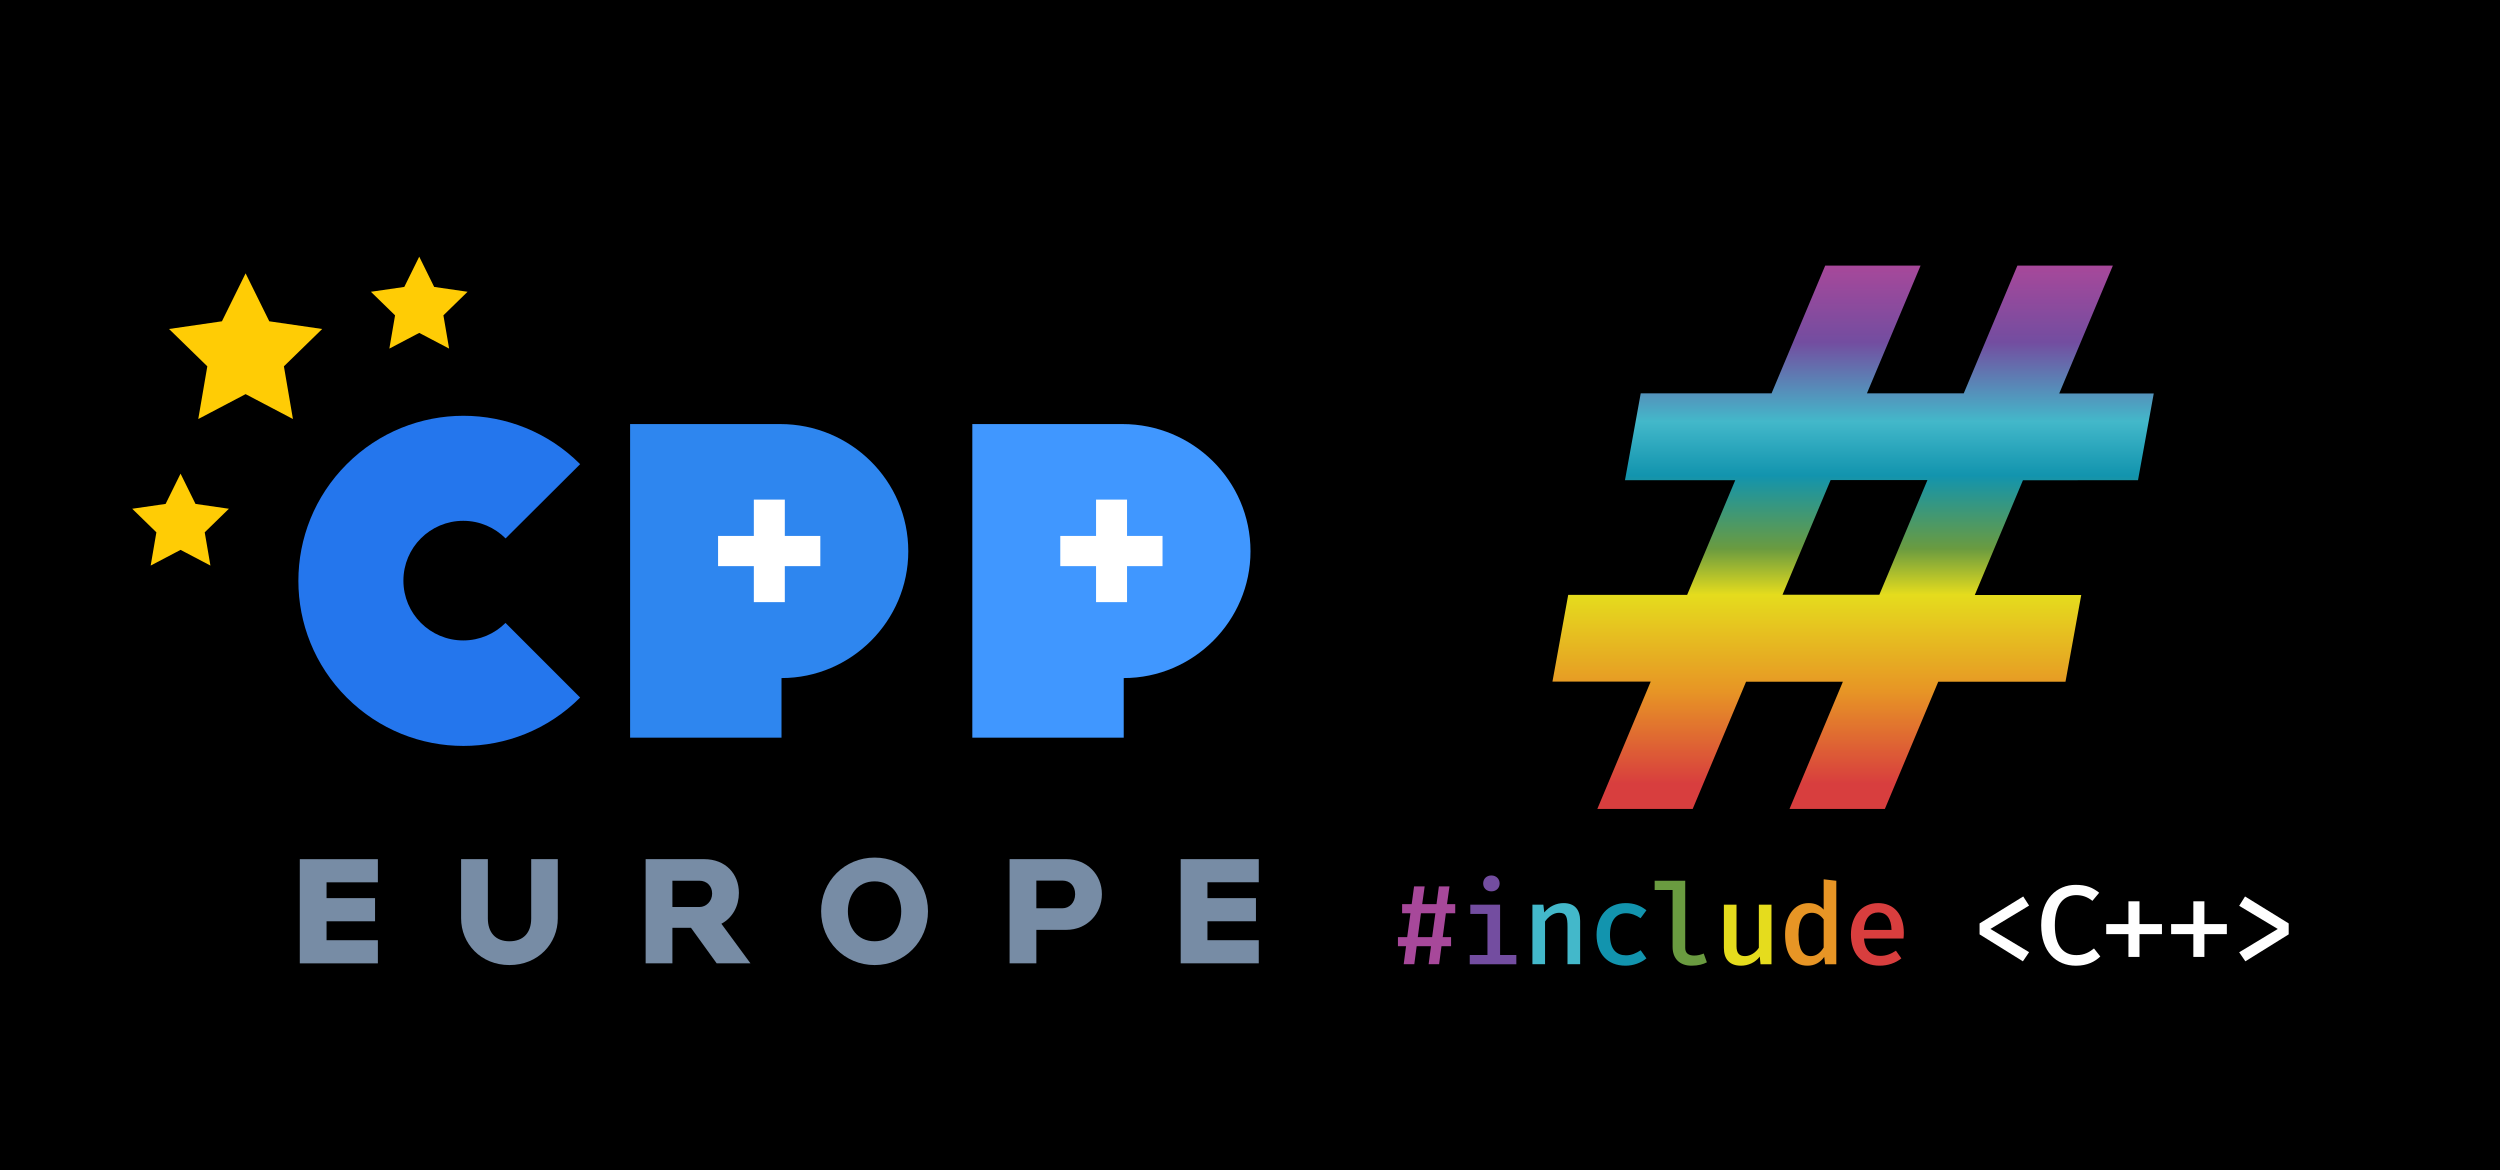 <?xml version="1.0" encoding="UTF-8" standalone="no"?>
<svg
   xmlns:dc="http://purl.org/dc/elements/1.1/"
   xmlns:cc="http://creativecommons.org/ns#"
   xmlns:rdf="http://www.w3.org/1999/02/22-rdf-syntax-ns#"
   xmlns:svg="http://www.w3.org/2000/svg"
   xmlns="http://www.w3.org/2000/svg"
   xmlns:sodipodi="http://sodipodi.sourceforge.net/DTD/sodipodi-0.dtd"
   xmlns:inkscape="http://www.inkscape.org/namespaces/inkscape"
   sodipodi:docname="with_rainbow_include_for_dark.svg"
   inkscape:version="1.0 (4035a4f, 2020-05-01)"
   id="svg807"
   version="1.1"
   viewBox="0 0 195.406 91.467"
   height="91.467mm"
   width="195.406mm">
  <rect x="0" y="0" width="195.406" height="91.467" fill="#333333" stroke="none"/>
  <defs
     id="defs801">
    <linearGradient
       id="SVGID_1_-5"
       gradientUnits="userSpaceOnUse"
       x1="249.7"
       y1="-6379.498"
       x2="249.7"
       y2="-6846.148"
       gradientTransform="matrix(1,0,0,-1,0,-6379.498)">
      <stop
         offset="0"
         style="stop-color:#A7489A"
         id="stop57-9" />
      <stop
         offset="0.141"
         style="stop-color:#734DA0"
         id="stop59-4" />
      <stop
         offset="0.287"
         style="stop-color:#43B8CA"
         id="stop61-3" />
      <stop
         offset="0.386"
         style="stop-color:#1294AE"
         id="stop63-9" />
      <stop
         offset="0.521"
         style="stop-color:#6A9B40"
         id="stop65-0" />
      <stop
         offset="0.606"
         style="stop-color:#E5DC1D"
         id="stop67-5" />
      <stop
         offset="0.783"
         style="stop-color:#E79525"
         id="stop69-6" />
      <stop
         offset="0.954"
         style="stop-color:#D83E3E"
         id="stop71-3" />
    </linearGradient>
    <clipPath
       clipPathUnits="userSpaceOnUse"
       id="clipPath26">
      <path
         d="M 0,86.5 H 131.5 V 0 H 0 Z"
         id="path24"
         inkscape:connector-curvature="0" />
    </clipPath>
  </defs>
  <sodipodi:namedview
     inkscape:window-maximized="0"
     inkscape:window-y="26"
     inkscape:window-x="0"
     inkscape:window-height="874"
     inkscape:window-width="1440"
     inkscape:guide-bbox="true"
     showguides="true"
     showgrid="false"
     inkscape:document-rotation="0"
     inkscape:current-layer="layer1"
     inkscape:document-units="mm"
     inkscape:cy="232.75786"
     inkscape:cx="327.8558"
     inkscape:zoom="0.84391316"
     inkscape:pageshadow="2"
     inkscape:pageopacity="0.0"
     borderopacity="1.0"
     bordercolor="#666666"
     pagecolor="#ffffff"
     id="base">
    <sodipodi:guide
       id="guide1093"
       orientation="0,-1"
       position="109.255,18.332" />
  </sodipodi:namedview>
  <g
     transform="translate(100.297,-19.496)"
     id="layer1"
     inkscape:groupmode="layer"
     inkscape:label="Layer 1">
    <g
       transform="translate(-5.449,2.165)"
       id="g1270">
      <rect
         style="fill:#000000;fill-rule:evenodd;stroke-width:0.268"
         id="rect1044"
         width="195.406"
         height="91.467"
         x="-94.849"
         y="17.332" />
      <g
         id="g1091"
         transform="translate(-2.354,-0.377)">
        <g
           inkscape:export-ydpi="699.86102"
           inkscape:export-xdpi="699.86102"
           transform="matrix(0.136,0,0,0.136,13.493,43.882)"
           id="g592">
          <g
             transform="matrix(2.161,0,0,2.161,3.094,286.244)"
             id="text899">
            <path
               id="path4527"
               fill="#ffffff"
               d="m 176.023,16.898 -11.611,7.17 v 2.91 l 11.521,7.17 1.65,-2.43 -10.29,-6.18 10.29,-6.21 z"
               inkscape:connector-curvature="0" />
            <path
               id="path4529"
               fill="#ffffff"
               d="m 189.983,13.808 c -5.04,0 -9.18,3.78 -9.18,10.74 0,7.02 3.96,10.77 9.239,10.77 3.031,0 5.101,-1.109 6.48,-2.46 l -1.68,-2.13 c -1.141,0.9 -2.46,1.771 -4.68,1.771 -3.271,0 -5.73,-2.221 -5.73,-7.95 0,-5.85 2.609,-8.01 5.7,-8.01 1.62,0 3.03,0.51 4.29,1.529 l 1.8,-2.159 c -1.68,-1.351 -3.419,-2.101 -6.239,-2.101 z"
               inkscape:connector-curvature="0" />
            <path
               id="path4531"
               fill="#ffffff"
               d="m 206.944,18.188 h -2.94 v 6.061 h -5.91 v 2.67 h 5.91 v 6.06 h 2.94 v -6.06 h 5.97 v -2.67 h -5.97 z"
               inkscape:connector-curvature="0" />
            <path
               id="path4533"
               fill="#ffffff"
               d="m 224.205,18.188 h -2.939 v 6.061 h -5.91 v 2.67 h 5.91 v 6.06 h 2.939 v -6.06 h 5.971 v -2.67 h -5.971 z"
               inkscape:connector-curvature="0" />
            <path
               id="path4535"
               fill="#ffffff"
               d="m 235.015,16.898 -1.56,2.49 10.26,6.15 -10.26,6.21 1.649,2.399 11.521,-7.17 v -2.91 z"
               inkscape:connector-curvature="0" />
          </g>
          <g
             id="g917"
             transform="matrix(2.161,0,0,2.161,-123.339,355.252)">
            <path
               id="path901"
               fill="#a7489a"
               d="m 80.982,-10.57 h 2.49 v -2.431 h -2.19 l 0.66,-4.71 h -2.82 l -0.63,4.71 h -3.81 l 0.66,-4.71 h -2.82 l -0.63,4.71 h -2.55 v 2.431 h 2.22 l -0.87,6.359 h -2.46 v 2.4 h 2.16 l -0.63,4.8 h 2.82 l 0.63,-4.8 h 3.81 l -0.63,4.8 h 2.79 l 0.63,-4.8 h 2.55 v -2.4 h -2.22 z m -7.47,6.359 0.84,-6.359 h 3.84 l -0.87,6.359 z"
               inkscape:connector-curvature="0" />
            <path
               id="path903"
               fill="#734da0"
               d="m 93.09,-20.621 c -1.32,0 -2.19,0.931 -2.19,2.131 0,1.199 0.87,2.1 2.19,2.1 1.29,0 2.19,-0.9 2.19,-2.1 0,-1.2 -0.9,-2.131 -2.19,-2.131 z m 2.31,7.771 h -7.92 v 2.46 h 4.56 V 0.53 H 87.33 V 2.99 H 99.72 V 0.53 H 95.4 Z"
               inkscape:connector-curvature="0" />
            <path
               id="path905"
               fill="#43b8ca"
               d="m 103.998,2.989 h 3.36 v -11.37 c 0.84,-1.2 2.16,-2.31 3.72,-2.31 1.92,0 2.25,1.05 2.25,3.81 v 9.87 h 3.36 V -8.56 c 0,-2.97 -1.47,-4.71 -4.41,-4.71 -1.92,0 -3.81,0.87 -5.13,2.49 l -0.24,-2.07 h -2.91 z"
               inkscape:connector-curvature="0" />
            <path
               id="path907"
               fill="#1294ae"
               d="m 128.887,0.619 c -2.46,0 -4.26,-1.5 -4.26,-5.46 0,-3.96 1.74,-5.729 4.26,-5.729 1.35,0 2.64,0.479 3.87,1.319 l 1.56,-2.1 c -1.53,-1.26 -3.33,-1.92 -5.49,-1.92 -4.89,0 -7.77,3.6 -7.77,8.43 0,4.95 2.82,8.22 7.71,8.22 2.1,0 4.17,-0.779 5.55,-1.949 l -1.53,-2.16 c -1.17,0.78 -2.431,1.349 -3.9,1.349 z"
               inkscape:connector-curvature="0" />
            <path
               id="path909"
               fill="#6a9b40"
               d="m 144.64,-19.211 h -8.13 v 2.46 h 4.77 v 15.12 c 0,3.12 1.86,5.01 5.04,5.01 1.77,0 3.15,-0.39 4.08,-0.899 l -0.84,-2.34 c -0.81,0.33 -1.62,0.54 -2.52,0.54 -1.41,0 -2.4,-0.54 -2.4,-2.011 z"
               inkscape:connector-curvature="0" />
            <path
               id="path911"
               fill="#e5dc1d"
               d="m 158.278,-12.85 h -3.36 v 11.49 c 0,2.97 1.47,4.739 4.56,4.739 1.86,0 3.81,-0.84 4.98,-2.43 l 0.21,2.04 h 2.91 v -15.84 h -3.36 v 11.46 c -0.78,1.229 -2.22,2.22 -3.69,2.22 -1.5,0 -2.25,-0.75 -2.25,-2.609 z"
               inkscape:connector-curvature="0" />
            <path
               id="path913"
               fill="#e79525"
               d="m 181.457,-19.6 v 8.07 c -1.02,-1.141 -2.34,-1.74 -3.99,-1.74 -3.9,0 -6.27,3.51 -6.27,8.34 0,4.98 1.89,8.31 5.97,8.31 1.86,0 3.39,-0.84 4.44,-2.34 l 0.24,1.95 h 2.97 v -22.2 z m -3.121,8.91 c 1.29,0 2.34,0.66 3.12,1.77 v 7.471 c -0.78,1.26 -1.89,2.279 -3.39,2.279 -2.1,0 -3.3,-1.71 -3.3,-5.76 0.001,-3.96 1.32,-5.76 3.57,-5.76 z"
               inkscape:connector-curvature="0" />
            <path
               id="path915"
               fill="#d83e3e"
               d="m 192.185,-3.85 h 10.5 c 0.06,-0.39 0.09,-0.96 0.09,-1.5 0,-4.92 -2.641,-7.92 -6.84,-7.92 -4.5,0 -7.23,3.6 -7.23,8.34 0,4.95 2.7,8.31 7.65,8.31 2.22,0 4.289,-0.75 5.76,-1.949 l -1.439,-2.04 c -1.351,0.899 -2.641,1.38 -4.171,1.38 -2.281,-0.001 -4.111,-1.381 -4.32,-4.621 z m 3.779,-6.93 c 2.25,0 3.48,1.649 3.541,4.649 h -7.351 c 0.211,-3.179 1.711,-4.649 3.81,-4.649 z"
               inkscape:connector-curvature="0" />
          </g>
        </g>
        <g
           inkscape:export-ydpi="699.86102"
           inkscape:export-xdpi="699.86102"
           transform="matrix(0.094,0,0,0.091,28.878,38.468)"
           id="g78">
          <g
             id="g76">
            <linearGradient
               id="linearGradient1335"
               gradientUnits="userSpaceOnUse"
               x1="249.7"
               y1="-6379.498"
               x2="249.7"
               y2="-6846.148"
               gradientTransform="matrix(1,0,0,-1,0,-6379.498)">
              <stop
                 offset="0"
                 style="stop-color:#A7489A"
                 id="stop1319" />
              <stop
                 offset="0.141"
                 style="stop-color:#734DA0"
                 id="stop1321" />
              <stop
                 offset="0.287"
                 style="stop-color:#43B8CA"
                 id="stop1323" />
              <stop
                 offset="0.386"
                 style="stop-color:#1294AE"
                 id="stop1325" />
              <stop
                 offset="0.521"
                 style="stop-color:#6A9B40"
                 id="stop1327" />
              <stop
                 offset="0.606"
                 style="stop-color:#E5DC1D"
                 id="stop1329" />
              <stop
                 offset="0.783"
                 style="stop-color:#E79525"
                 id="stop1331" />
              <stop
                 offset="0.954"
                 style="stop-color:#D83E3E"
                 id="stop1333" />
            </linearGradient>
            <path
               style="fill:url(#SVGID_1_-5)"
               inkscape:connector-curvature="0"
               class="st0"
               d="m 486.6,184.3 13.1,-74.5 H 421.1 L 465.7,0 H 386.3 L 341.7,109.7 H 261.2 L 305.8,0 H 226.5 L 181.9,109.7 H 73.1 L 60,184.3 h 91.7 l -40,98.5 H 12.8 L -0.3,357.3 H 81.4 L 37,466.7 h 79.3 l 44.4,-109.3 h 80.5 l -44.4,109.3 h 79.3 l 44.4,-109.3 h 105.8 l 13.1,-74.5 h -88.5 l 40,-98.5 z M 271.5,282.7 H 191 l 40,-98.5 h 80.5 z"
               id="path74" />
          </g>
        </g>
      </g>
      <rect
         style="fill:#ffffff;stroke-width:0.139"
         id="rect1046"
         width="13.28"
         height="14.403"
         x="-42.534"
         y="53.058" />
      <rect
         y="53.338"
         x="-15.693"
         height="14.403"
         width="13.28"
         id="rect1046-5"
         style="fill:#ffffff;stroke-width:0.139" />
      <g
         id="g1042"
         transform="translate(-86.082,83.913)">
        <g
           id="g12"
           transform="matrix(0.848,0,0,-0.848,10.431,-45.217)">
          <path
             d="M 0,0 2.182,-4.42 7.059,-5.129 3.53,-8.57 4.363,-13.428 0,-11.134 l -4.363,-2.294 0.833,4.858 -3.529,3.441 4.877,0.709 z"
             style="fill:#ffcc05;fill-opacity:1;fill-rule:nonzero;stroke:none"
             id="path14"
             inkscape:connector-curvature="0" />
        </g>
        <g
           id="g16"
           transform="matrix(0.848,0,0,-0.848,14.667,8.717)">
          <path
             d="M 0,0 V 9.604 H 7.196 V 7.47 H 2.466 V 6.013 h 4.47 V 3.879 H 2.466 V 2.134 h 4.73 V 0 Z"
             style="fill:#778ca5;fill-opacity:1;fill-rule:nonzero;stroke:none"
             id="path18"
             inkscape:connector-curvature="0" />
        </g>
        <g
           transform="matrix(0.848,0,0,-0.848,-8.465,19.536)"
           id="g20">
          <g
             id="g22"
             clip-path="url(#clipPath26)">
            <g
               id="g28"
               transform="translate(46.602,12.602)">
              <path
                 d="m 0,0 c -2.653,0 -4.456,1.99 -4.456,4.312 v 5.45 H -1.99 V 4.297 C -1.99,3 -1.283,2.192 0,2.192 c 1.283,0 2.005,0.779 2.005,2.105 V 9.762 H 4.456 V 4.312 C 4.456,1.99 2.653,0 0,0"
                 style="fill:#778ca5;fill-opacity:1;fill-rule:nonzero;stroke:none"
                 id="path30"
                 inkscape:connector-curvature="0" />
            </g>
            <g
               id="g32"
               transform="translate(64.117,20.375)">
              <path
                 d="M 0,0 H -2.495 V -2.423 H 0 c 0.62,0 1.168,0.534 1.168,1.24 C 1.168,-0.476 0.663,0 0,0 m 1.586,-7.614 -2.365,3.273 H -2.495 V -7.614 H -4.961 V 1.99 h 5.379 c 2.004,0 3.216,-1.37 3.216,-3.115 0,-1.197 -0.577,-2.293 -1.616,-2.841 L 4.7,-7.614 Z"
                 style="fill:#778ca5;fill-opacity:1;fill-rule:nonzero;stroke:none"
                 id="path34"
                 inkscape:connector-curvature="0" />
            </g>
            <g
               id="g36"
               transform="translate(80.262,20.317)">
              <path
                 d="m 0,0 c -1.586,0 -2.465,-1.284 -2.465,-2.754 0,-1.471 0.85,-2.769 2.465,-2.769 1.615,0 2.452,1.298 2.452,2.769 C 2.452,-1.284 1.586,0 0,0 m 0,-7.715 c -2.769,0 -4.931,2.192 -4.931,4.961 0,2.768 2.162,4.946 4.931,4.946 2.769,0 4.918,-2.178 4.918,-4.946 0,-2.769 -2.149,-4.961 -4.918,-4.961"
                 style="fill:#778ca5;fill-opacity:1;fill-rule:nonzero;stroke:none"
                 id="path38"
                 inkscape:connector-curvature="0" />
            </g>
            <g
               id="g40"
               transform="translate(97.576,20.389)">
              <path
                 d="M 0,0 H -2.408 V -2.552 H 0 c 0.62,0 1.168,0.505 1.168,1.298 C 1.168,-0.461 0.663,0 0,0 m 0.346,-4.542 h -2.754 v -3.086 h -2.466 v 9.604 h 5.22 c 1.932,0 3.288,-1.442 3.288,-3.23 0,-1.788 -1.356,-3.288 -3.288,-3.288"
                 style="fill:#778ca5;fill-opacity:1;fill-rule:nonzero;stroke:none"
                 id="path42"
                 inkscape:connector-curvature="0" />
            </g>
            <g
               id="g44"
               transform="translate(108.473,12.761)">
              <path
                 d="M 0,0 V 9.604 H 7.196 V 7.47 H 2.466 V 6.013 h 4.47 V 3.879 H 2.466 V 2.134 h 4.73 V 0 Z"
                 style="fill:#778ca5;fill-opacity:1;fill-rule:nonzero;stroke:none"
                 id="path46"
                 inkscape:connector-curvature="0" />
            </g>
            <g
               id="g48"
               transform="translate(42.341,42.523)">
              <path
                 d="m 0,0 c -3.045,0 -5.513,2.468 -5.513,5.513 0,3.045 2.468,5.513 5.513,5.513 1.526,0 2.907,-0.621 3.905,-1.623 l 6.872,6.845 c -5.946,5.946 -15.567,5.946 -21.512,0 -5.946,-5.946 -5.946,-15.566 0,-21.512 5.945,-5.946 15.566,-5.946 21.512,0 L 3.898,1.615 C 2.9,0.617 1.522,0 0,0"
                 style="fill:#2476ed;fill-opacity:1;fill-rule:nonzero;stroke:none"
                 id="path50"
                 inkscape:connector-curvature="0" />
            </g>
            <g
               id="g52"
               transform="translate(75.256,49.374)">
              <path
                 d="M 0,0 H -3.272 V -3.32 H -6.128 V 0 h -3.297 v 2.784 h 3.297 v 3.345 h 2.856 V 2.784 H 0 Z M -3.701,13.093 H -17.533 V -15.81 h 13.956 v 5.491 c 6.442,0 11.685,5.285 11.685,11.685 0,6.524 -5.326,11.727 -11.809,11.727"
                 style="fill:#2e86ef;fill-opacity:1;fill-rule:nonzero;stroke:none"
                 id="path54"
                 inkscape:connector-curvature="0" />
            </g>
            <g
               id="g56"
               transform="translate(106.799,49.374)">
              <path
                 d="M 0,0 H -3.272 V -3.32 H -6.128 V 0 h -3.297 v 2.784 h 3.297 v 3.345 h 2.856 V 2.784 H 0 Z M -3.701,13.093 H -17.533 V -15.81 h 13.956 v 5.491 c 6.442,0 11.685,5.285 11.685,11.685 0,6.524 -5.326,11.727 -11.809,11.727"
                 style="fill:#4097ff;fill-opacity:1;fill-rule:nonzero;stroke:none"
                 id="path58"
                 inkscape:connector-curvature="0" />
            </g>
            <g
               id="g60"
               transform="translate(16.287,57.898)">
              <path
                 d="M 0,0 1.377,-2.79 4.456,-3.237 2.228,-5.409 2.754,-8.475 0,-7.027 l -2.754,-1.448 0.526,3.066 -2.228,2.172 3.079,0.447 z"
                 style="fill:#ffcc05;fill-opacity:1;fill-rule:nonzero;stroke:none"
                 id="path62"
                 inkscape:connector-curvature="0" />
            </g>
            <g
               id="g64"
               transform="translate(38.287,77.898)">
              <path
                 d="M 0,0 1.377,-2.79 4.456,-3.237 2.228,-5.409 2.754,-8.475 0,-7.027 l -2.754,-1.448 0.526,3.066 -2.228,2.172 3.079,0.447 z"
                 style="fill:#ffcc05;fill-opacity:1;fill-rule:nonzero;stroke:none"
                 id="path66"
                 inkscape:connector-curvature="0" />
            </g>
          </g>
        </g>
      </g>
    </g>
  </g>
</svg>
